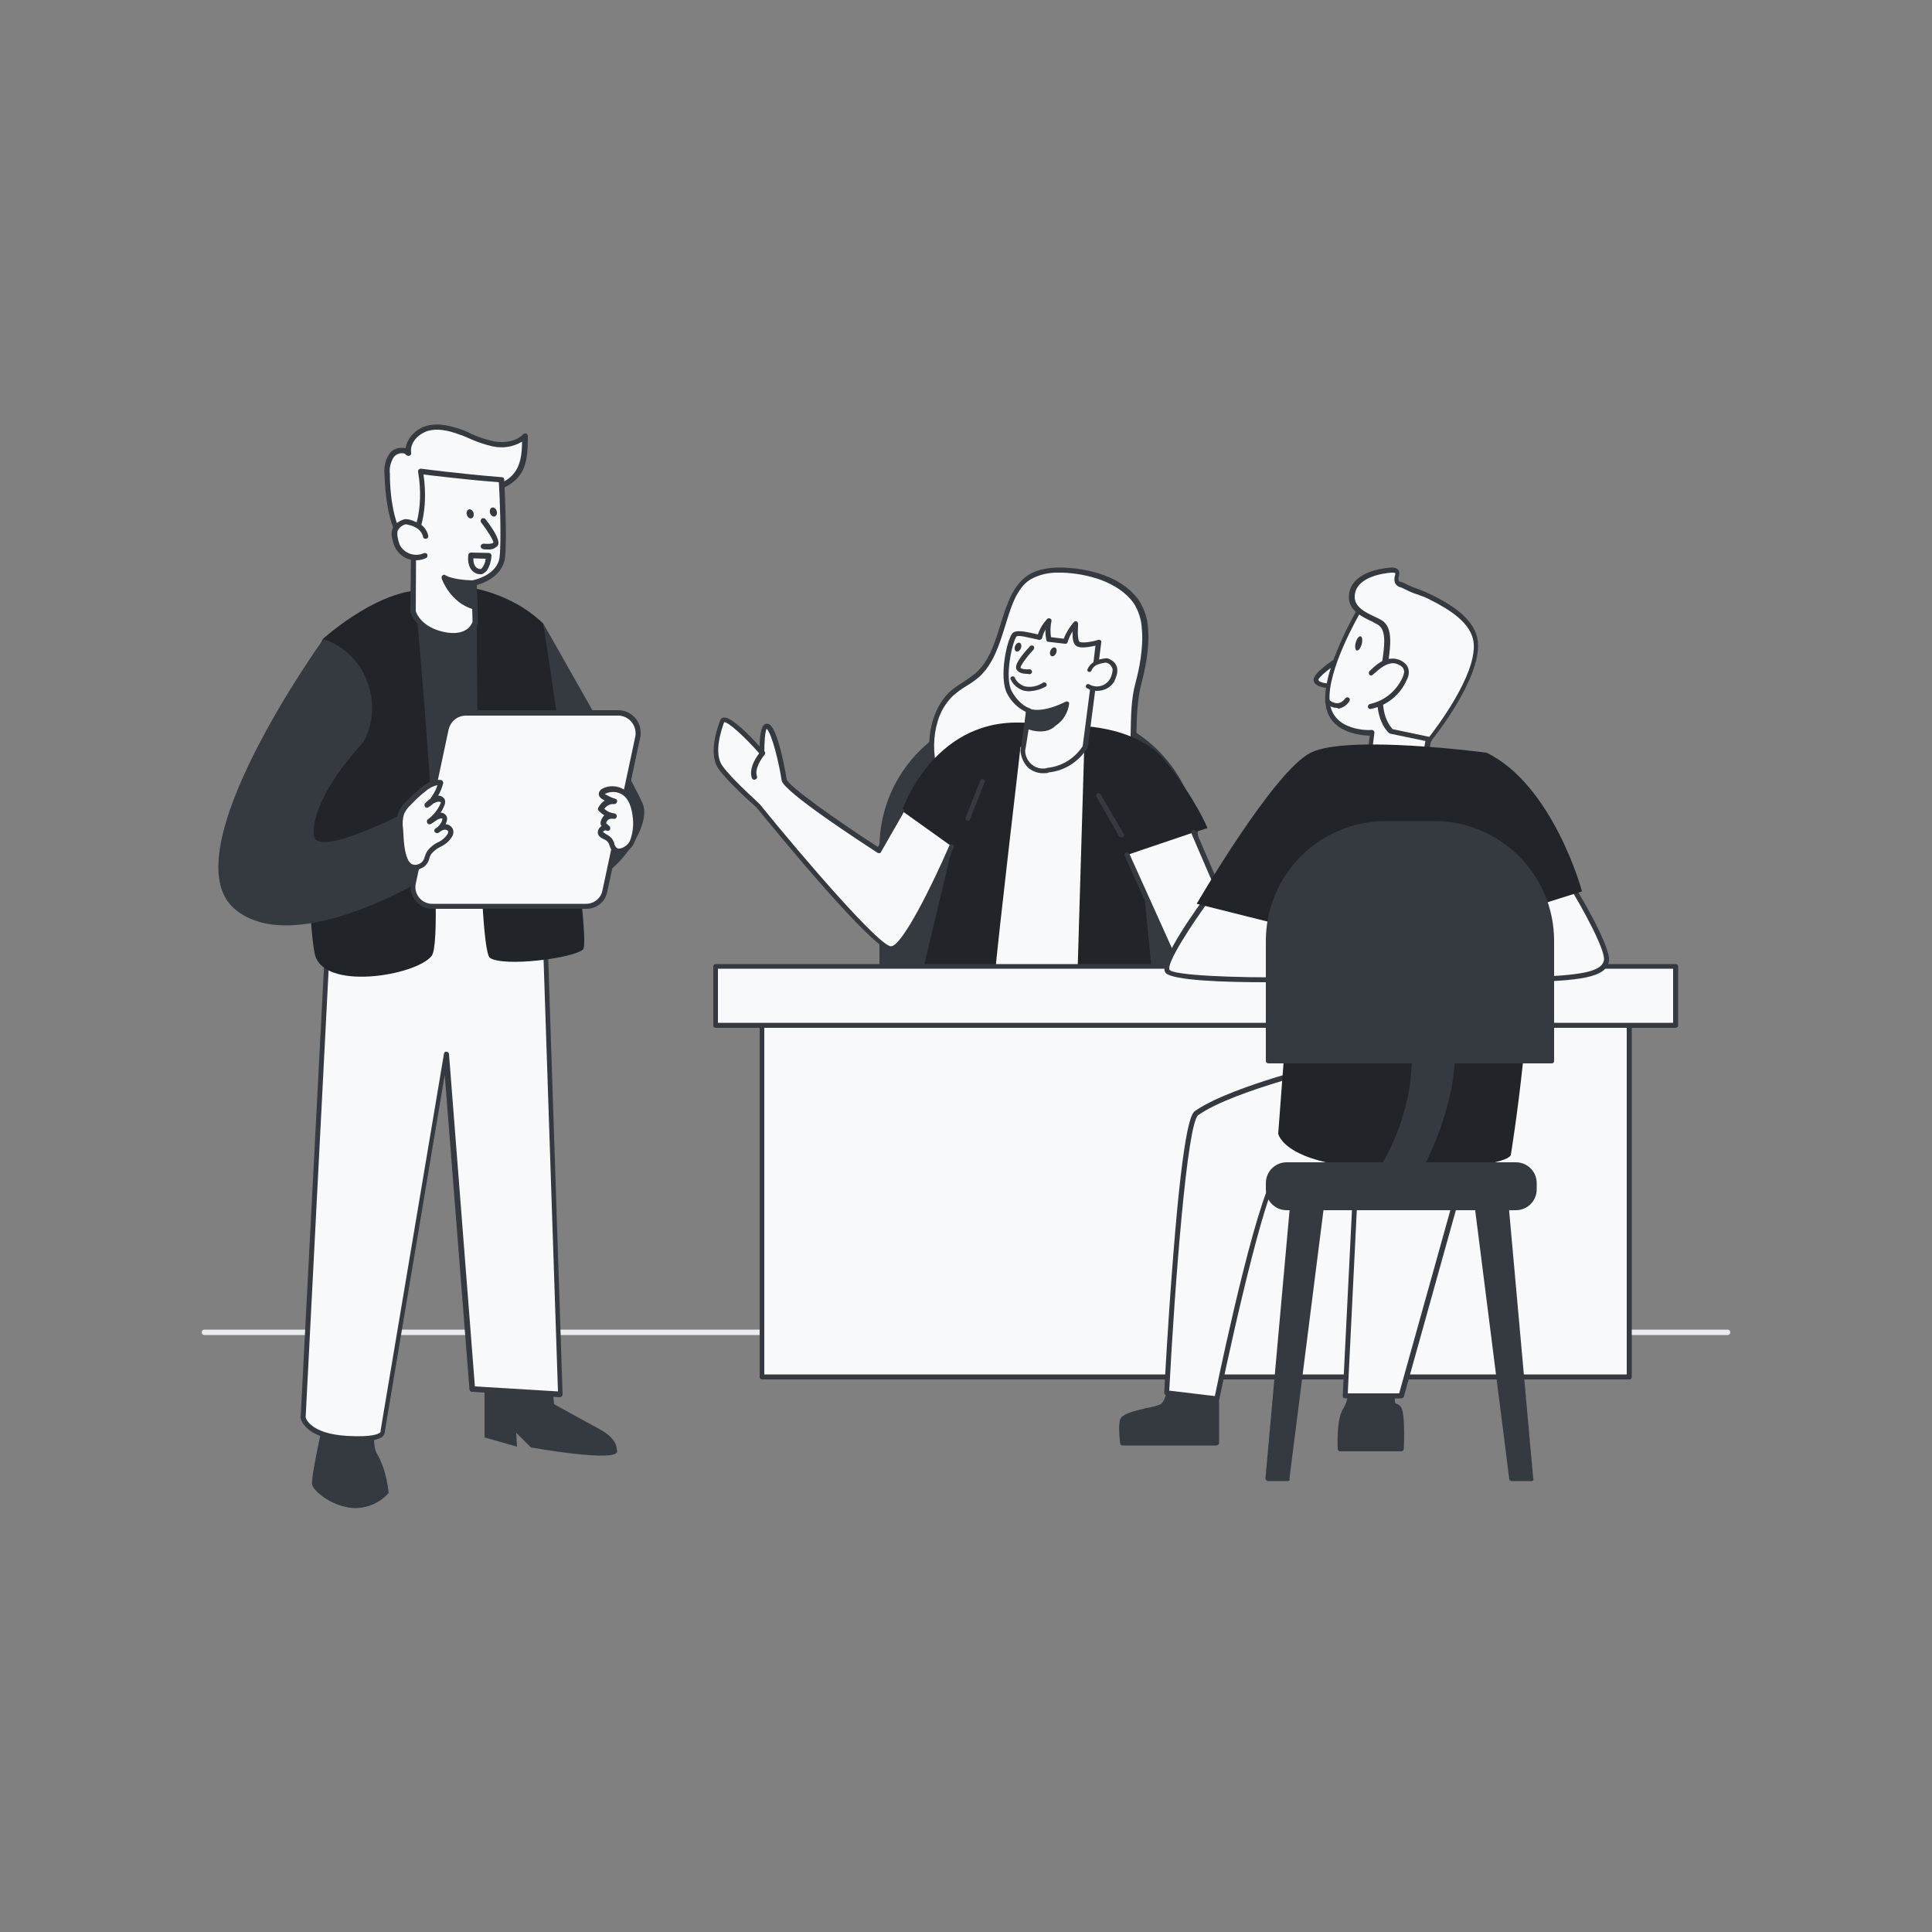 <svg transform="scale(1)" version="1.1" id="Layer_1" xmlns="http://www.w3.org/2000/svg" xmlns:xlink="http://www.w3.org/1999/xlink" x="0px" y="0px" viewBox="0 0 500 500" xml:space="preserve" class="show_show__wrapper__graphic__5Waiy "><rect x="0" y="0" width="500" height="500" fill="#808080" stroke="none"/><title>React</title><style type="text/css">
	.st0{fill:#E9ECEF;}
	.st1{fill:#343A40;}
	.st2{fill:#F8F9FA;}
	.st3{fill:#212529;}
	.st4{fill:none;}
</style><path class="st0" id="Floor" d="M447.1,345.5H52.9c-0.4,0-0.7-0.3-0.7-0.7c0-0.4,0.3-0.7,0.7-0.7c0,0,0,0,0,0h394.2
	c0.4,0,0.7,0.3,0.7,0.7C447.8,345.2,447.5,345.5,447.1,345.5z"></path><g id="Chair_2"><path class="st1" d="M263.1,184.5h11.6c19.3,0,34.9,15.6,34.9,34.9l0,0v38.3l0,0h-81.5l0,0v-38.3
		C228.2,200.1,243.9,184.5,263.1,184.5z"></path><path class="st1" d="M309.7,258.3h-81.5c-0.3,0-0.6-0.3-0.6-0.6v-38.3c0-19.6,15.9-35.5,35.5-35.5h11.6c19.6,0,35.5,15.9,35.5,35.5
		v38.3C310.3,258.1,310,258.3,309.7,258.3C309.7,258.3,309.7,258.3,309.7,258.3z M228.9,257.1h80.2v-37.7
		c0-18.9-15.4-34.3-34.3-34.3h-11.6c-18.9,0-34.3,15.4-34.3,34.3L228.9,257.1z"></path></g><g id="Character_Female"><path class="st2" d="M296.3,162.7c0.2,4.8-0.3,9.6-1.7,14.2c-1.6,5.8-1.1,12.5-1.4,18.4c0,2.6-0.4,5.1-1,7.6
		c-2.3,8.3-10.4,13.9-18.9,15.4c-8.8,1.5-18.3-1.1-24.7-7.3s-9.2-16-6.6-24.5c0.7-2.5,2.1-4.8,3.9-6.7c2.1-2,4.7-3.1,6.9-5
		c5.1-4.6,5.9-12.1,8.5-18.5c0.9-2.7,2.6-5,4.8-6.7c2.5-1.7,5.8-2,8.9-1.9c6.7,0.2,14.9,2.4,19,8.1
		C295.4,157.8,296.1,160.2,296.3,162.7z"></path><path class="st1" d="M268.4,219.3c-7.5,0.1-14.7-2.8-20.2-7.9c-6.7-6.5-9.4-16.6-6.7-25.2c0.8-2.6,2.2-5.1,4.1-7
		c1.1-1,2.4-1.9,3.7-2.7c1.1-0.7,2.2-1.5,3.2-2.3c3.5-3.1,4.9-7.7,6.4-12.5c0.6-1.9,1.2-3.9,2-5.8c1.3-3.3,3-5.6,5.1-7
		c2.9-1.9,6.7-2.1,9.2-2c3.2,0.1,14.1,0.9,19.5,8.4c1.4,2.2,2.3,4.7,2.4,7.2l0,0c0.5,5.4-0.9,11.3-1.7,14.4
		c-1.1,4.1-1.2,8.7-1.3,13.2c0,1.7,0,3.4-0.1,5.1c-0.1,2.6-0.4,5.2-1,7.8c-2.5,9.1-11.5,14.5-19.4,15.8
		C271.7,219.2,270.1,219.3,268.4,219.3z M274.2,148.2c-2.7-0.1-5.3,0.5-7.6,1.8c-1.9,1.2-3.4,3.4-4.6,6.4c-0.7,1.8-1.3,3.8-1.9,5.7
		c-1.5,4.8-3,9.7-6.7,13.1c-1.1,0.9-2.2,1.7-3.4,2.4c-1.2,0.7-2.4,1.6-3.5,2.6c-1.8,1.8-3.1,4-3.8,6.4c-2.5,8.1,0,17.7,6.4,23.9
		c6.5,6,15.4,8.7,24.1,7.1c7.5-1.3,16-6.4,18.4-14.9c0.6-2.4,0.9-5,0.9-7.5c0.1-1.6,0.1-3.3,0.1-5.1c0.1-4.6,0.1-9.2,1.3-13.5
		c0.8-3,2.1-8.8,1.6-13.9l0,0c-0.1-2.4-0.9-4.7-2.1-6.6c-4-5.6-12.2-7.7-18.5-7.9L274.2,148.2z"></path><path class="st1" d="M300,322.3c2.1-24,1.3-53.2-9.7-76.6l-46.7,5.5c0,0.4-8.6,41.2-14.9,71.1H300z"></path><polygon class="st2" points="252.9,251.3 258.4,189.2 287.4,190.5 286.2,253 	"></polygon><path class="st1" d="M286.2,253.6L286.2,253.6l-33.4-1.6c-0.2,0-0.3-0.1-0.4-0.2c-0.1-0.1-0.2-0.3-0.1-0.5l5.5-62.2
		c0-0.3,0.3-0.6,0.6-0.6c0,0,0,0,0,0l29,1.3c0.3,0,0.6,0.3,0.6,0.6l-1.1,62.5c0,0.2-0.1,0.3-0.2,0.5
		C286.6,253.6,286.4,253.6,286.2,253.6z M253.6,250.7l32,1.6l1.1-61.2l-27.7-1.2L253.6,250.7z"></path><path class="st3" d="M312.5,214.3l-17.5,5.7l3.4,34.5l-19.7,2.8l1.9-63.9l-16.5-0.1c0,0.6-5.6,47.2-6.8,60.9l-18.5-2.9l7.7-32.2
		l-13.1-9.2c0,0,7.7-23.4,30.5-22.9c21,0.4,13.7,0.7,13.3,0.8c0.4,0,16.6-0.5,24.4,9.2S312.5,214.3,312.5,214.3z"></path><path class="st2" d="M266.2,183.9l-1.5,10.3c0,0,0.1,5.9,6.6,5.2c3.9-0.5,7.4-2.7,9.5-6c0,0,3.3-25.2,3.5-27
		c-1.1,0.3-4.3,1-5.3,0.4s-0.7-4.1-0.7-5.3c-1.2,1.3-2.1,2.9-2.7,4.6l-4.3-0.5c-0.3-1.6-0.3-3.3,0-4.9c-1.1,1.2-1.9,2.7-2.4,4.2
		c-1.2-0.2-5.6-1.6-6.5-0.7c-1.3,1.3-3.6,11.1-1.3,15S266.2,183.9,266.2,183.9z"></path><path class="st1" d="M270.3,200.1c-1.5,0.1-3-0.4-4.2-1.4c-1.2-1.2-1.9-2.8-2-4.5c0-0.1,1.1-7.8,1.5-9.9c-2.1-1-3.8-2.6-4.9-4.7
		c-2.3-4.1-0.1-14.3,1.4-15.8c0.9-0.8,3-0.4,5.7,0.2l0.8,0.2c0.5-1.5,1.3-2.8,2.4-4c0.2-0.2,0.5-0.3,0.8-0.1
		c0.3,0.1,0.4,0.4,0.3,0.7c-0.3,1.4-0.3,2.8-0.1,4.1l3.3,0.4c0.6-1.6,1.5-3,2.6-4.3c0.2-0.2,0.5-0.3,0.7-0.2
		c0.2,0.1,0.4,0.3,0.4,0.6v0.5c-0.2,3.4,0.2,4.1,0.4,4.2c0.7,0.4,3.3,0,4.8-0.5c0.2-0.1,0.4,0,0.6,0.1c0.2,0.1,0.3,0.3,0.2,0.6
		c-0.2,1.8-3.3,26-3.5,27.1c0,0.1,0,0.2-0.1,0.2c-2.2,3.5-5.9,5.9-10,6.3C271.1,200.1,270.7,200.1,270.3,200.1z M265.3,194.3
		c0.1,2.6,2.2,4.7,4.8,4.6c0.4,0,0.7-0.1,1.1-0.2c3.7-0.4,7-2.5,9-5.6c0.2-1.8,2.8-21.2,3.3-26c-1.4,0.3-3.8,0.8-4.9,0.1
		c-0.9-0.5-1.1-2.1-1-3.8c-0.6,0.9-1,1.8-1.3,2.8c-0.1,0.3-0.4,0.5-0.7,0.4l-4.3-0.5c-0.3,0-0.5-0.2-0.5-0.5
		c-0.2-0.9-0.3-1.8-0.2-2.7c-0.4,0.7-0.7,1.4-0.9,2.2c-0.1,0.3-0.4,0.5-0.7,0.5c-0.3,0-0.8-0.2-1.4-0.3c-1-0.2-4-1-4.5-0.6
		c-1,1-3.3,10.6-1.2,14.3s4.6,4.3,4.6,4.3c0.3,0.1,0.5,0.4,0.5,0.7C266.9,184.1,265.4,194.1,265.3,194.3L265.3,194.3z"></path><path class="st2" d="M281.8,173.4c0.3-0.7,0.8-1.4,1.5-1.8c0.6-0.4,1.3-0.6,2.1-0.7c0.4-0.1,0.8-0.1,1.2-0.1
		c0.3,0.1,0.5,0.2,0.8,0.4c0.6,0.4,1,0.9,1.2,1.6c0.1,0.5,0,1.1-0.1,1.6c-0.1,0.6-0.4,1.1-0.6,1.6c-0.6,1-1.6,1.8-2.7,2.1
		c-1.1,0.3-2.4,0.1-3.4-0.5"></path><path class="st1" d="M283.9,178.8c-0.9,0-1.8-0.2-2.6-0.7c-0.3-0.2-0.4-0.5-0.2-0.8c0,0,0,0,0,0c0.2-0.3,0.5-0.3,0.8-0.2
		c1.8,1.1,4.2,0.5,5.3-1.3c0,0,0,0,0,0c0.3-0.5,0.5-1,0.6-1.5c0.1-0.4,0.2-0.9,0.1-1.3c-0.2-0.5-0.5-0.9-0.9-1.2
		c-0.2-0.1-0.4-0.2-0.6-0.3c-0.3,0-0.6,0-0.9,0.1c-0.7,0.1-1.3,0.3-1.9,0.6c-0.6,0.4-1,0.9-1.2,1.5c-0.2,0.2-0.5,0.3-0.8,0.1
		c-0.2-0.1-0.2-0.3-0.2-0.5c0.3-0.8,0.9-1.5,1.7-2c0.7-0.4,1.5-0.7,2.2-0.8c0.5-0.1,1-0.2,1.4-0.1c0.4,0.1,0.7,0.3,1,0.5
		c0.7,0.4,1.2,1.1,1.4,1.9c0.1,0.6,0.1,1.3-0.1,1.9c-0.2,0.6-0.4,1.2-0.7,1.8C287.4,177.9,285.8,178.8,283.9,178.8L283.9,178.8z"></path><path class="st1" d="M265.8,188c0,0,4,1.9,7.2-0.5c1.8-1.2,3-3.1,3.2-5.2c0,0-5.9,3.2-10,1.9L265.8,188z"></path><path class="st1" d="M269.2,189.3c-1.3,0-2.5-0.3-3.7-0.8c-0.2-0.1-0.4-0.4-0.4-0.6l0.4-3.9c0-0.2,0.1-0.4,0.3-0.5
		c0.2-0.1,0.4-0.1,0.5-0.1c3.8,1.3,9.4-1.8,9.5-1.8c0.2-0.1,0.4-0.1,0.6,0c0.2,0.1,0.3,0.3,0.3,0.5c-0.3,2.3-1.5,4.4-3.5,5.7
		C272.1,188.9,270.7,189.3,269.2,189.3z M266.4,187.6c1,0.4,3.9,1.1,6.1-0.6c1.3-0.9,2.2-2.2,2.7-3.6c-1.8,0.8-5.5,2.2-8.6,1.5
		L266.4,187.6z"></path><path class="st2" d="M267.1,167.6c0,0-4.1,4.4-3.5,5.4s2.9,0.8,2.9,0.8"></path><path class="st1" d="M266,174.4c-0.9,0-2.3-0.1-2.9-1.1s0.6-3,3.5-6.1c0.2-0.2,0.6-0.2,0.9,0c0,0,0,0,0,0c0.2,0.2,0.2,0.6,0,0.9
		c-1.9,2-3.4,4.2-3.4,4.7c0.3,0.4,1.6,0.5,2.3,0.4c0.3,0,0.6,0.2,0.7,0.6c0,0.3-0.2,0.6-0.6,0.7L266,174.4z"></path><ellipse class="st1" transform="matrix(0.368 -0.93 0.93 0.368 15.388 360.132)" cx="272.6" cy="168.7" rx="1.2" ry="0.8"></ellipse><ellipse class="st1" transform="matrix(0.368 -0.93 0.93 0.368 10.844 350.835)" cx="263.4" cy="167.4" rx="1.2" ry="0.8"></ellipse><path class="st2" d="M262.1,175.6c0,0,2.3,4.9,8.2,1.5"></path><path class="st1" d="M266.4,178.9c-0.6,0-1.1-0.1-1.6-0.2c-1.4-0.5-2.6-1.5-3.2-2.8c-0.2-0.3-0.1-0.7,0.2-0.8s0.7-0.1,0.8,0.2
		c0,0,0,0.1,0,0.1c0.5,1,1.4,1.8,2.5,2.2c1.7,0.4,3.4,0,4.8-0.9c0.3-0.2,0.7-0.1,0.9,0.2c0.2,0.3,0.1,0.7-0.2,0.8
		C269.4,178.4,267.9,178.8,266.4,178.9z"></path><line class="st4" x1="250.5" y1="211.7" x2="254.2" y2="202.1"></line><path class="st1" d="M250.5,212.4c-0.1,0-0.2,0-0.2,0c-0.3-0.1-0.5-0.5-0.4-0.8l3.8-9.6c0.1-0.3,0.5-0.5,0.8-0.3
		c0.3,0.1,0.5,0.5,0.3,0.8l-3.8,9.6C251,212.2,250.7,212.4,250.5,212.4z"></path><path class="st2" d="M309,215.4c0,0,13.4,30.7,14.2,33.9s-38.7,32.9-43.5,35.2s-12.1,5.3-15.6,0.3c-2.5-3.5,8-8.1,8-8.1
		s-5.4-3.8-3.4-5s10.6,0.7,10.6,0.7l24.2-24.8l-11.9-26.3"></path><path class="st1" d="M269.8,288.2c-2.4,0.1-4.7-1-6.1-3c-0.5-0.7-0.6-1.5-0.4-2.3c0.8-2.7,5.5-5.3,7.7-6.3c-1.3-1-3.3-2.8-3.3-4.2
		c0-0.5,0.3-1,0.8-1.2c2-1.1,8.7,0.1,10.7,0.6l23.7-24.2l-11.8-26c-0.2-0.3-0.1-0.7,0.2-0.9c0.3-0.2,0.7-0.1,0.9,0.2
		c0,0,0,0.1,0.1,0.1l11.9,26.4c0.1,0.2,0.1,0.5-0.1,0.7L279.8,273c-0.2,0.2-0.4,0.2-0.6,0.2c-3.2-0.7-8.9-1.5-10.2-0.8
		c-0.1,0.1-0.1,0.1-0.1,0.1c0,0.7,1.8,2.5,3.6,3.8c0.3,0.2,0.4,0.6,0.2,0.9c-0.1,0.1-0.2,0.2-0.3,0.2c-2,0.9-7.3,3.6-8,5.9
		c-0.1,0.4,0,0.8,0.2,1.2c3.2,4.5,10,1.9,14.8-0.5c5.6-2.7,42.9-31.3,43.1-34.6c-0.8-3.1-14.1-33.4-14.2-33.8
		c-0.1-0.3,0.1-0.7,0.4-0.8c0.3-0.1,0.6,0,0.8,0.3c0.5,1.2,13.4,30.7,14.3,34c1.1,4.2-40.9,34.5-43.8,36S273.1,288.2,269.8,288.2z"></path><path class="st2" d="M233.5,209.9l-6,10.3c0,0-24-15.5-24.5-18.3s-2.2-12.1-4.1-13.8s-1.6,6.8-1.6,6.8s-9.3-10.6-10.2-8.2
		c-1.1,2.7-2.9,8.5-0.6,11.9c2.5,3.6,9.8,10.1,9.8,10.1s30.1,37.1,34.5,37s15.7-26.5,15.7-26.5"></path><path class="st1" d="M230.8,246.2c-4.6,0-29.9-31-35-37.2c-0.2-0.2-7.4-6.5-9.9-10.1s-0.5-10,0.5-12.5c0.1-0.4,0.5-0.7,0.9-0.7
		c1.9-0.3,6.7,4.6,9.3,7.5c0-2.4,0.3-5.3,1.4-5.8c0.4-0.2,1-0.1,1.3,0.2c2.3,2,4.1,12.9,4.3,14.1c0.3,1.6,12.2,10.1,23.6,17.5
		l5.6-9.7c0.2-0.3,0.6-0.4,0.9-0.2c0,0,0,0,0,0c0.3,0.2,0.4,0.6,0.2,0.9c0,0,0,0,0,0l-5.9,10.3c-0.1,0.2-0.2,0.3-0.4,0.3
		c-0.2,0-0.3,0-0.5-0.1c-4-2.6-24.3-15.8-24.8-18.7c-0.7-4.5-2.5-12.1-3.9-13.4c-0.4,0.7-0.6,3.4-0.6,6.2c0,0.3-0.1,0.5-0.4,0.6
		c-0.3,0.1-0.5,0-0.7-0.2c-4.1-4.7-8.4-8.5-9.3-8.3c-0.6,1.7-2.8,7.9-0.5,11.2c2.4,3.5,9.7,9.9,9.7,10c11.6,14.3,31,36.8,34,36.8
		l0,0c2.9-0.1,10.8-16.1,15.1-26.1c0.1-0.3,0.5-0.5,0.8-0.3c0.3,0.1,0.5,0.5,0.3,0.8C245.1,223.8,235.3,246.1,230.8,246.2
		L230.8,246.2z"></path><path class="st2" d="M197.3,194.9c0,0-3.1,3.6-2.1,6.3"></path><path class="st1" d="M195.2,201.8c-0.3,0-0.5-0.2-0.6-0.4c-1.1-3,2.1-6.8,2.3-6.9c0.2-0.3,0.6-0.3,0.9-0.1c0.3,0.2,0.3,0.6,0.1,0.9
		c-0.8,0.9-2.7,3.7-2,5.6c0.1,0.3,0,0.7-0.4,0.8C195.3,201.8,195.3,201.8,195.2,201.8z"></path><line class="st4" x1="290.1" y1="216.1" x2="284.1" y2="205.8"></line><path class="st1" d="M290.1,216.7c-0.2,0-0.4-0.1-0.5-0.3l-5.9-10.3c-0.1-0.3,0-0.7,0.3-0.8c0.3-0.1,0.6,0,0.8,0.2l6,10.3
		c0.2,0.3,0.1,0.7-0.2,0.9c0,0,0,0,0,0C290.3,216.7,290.2,216.7,290.1,216.7z"></path></g><g id="Desk"><rect class="st2" x="197.2" y="265.4" width="224.5" height="91"></rect><path class="st1" d="M421.7,357H197.2c-0.4,0-0.6-0.3-0.6-0.6l0,0v-91c0-0.4,0.3-0.6,0.6-0.6h0h224.5c0.4,0,0.6,0.3,0.6,0.6v0v91
		C422.3,356.7,422,357,421.7,357L421.7,357z M197.8,355.7H421V266H197.8V355.7z"></path><rect class="st2" x="185.2" y="250.1" width="248.5" height="15.3"></rect><path class="st1" d="M433.7,266H185.2c-0.4,0-0.6-0.3-0.6-0.6l0,0v-15.3c0-0.4,0.3-0.6,0.6-0.6h248.5c0.4,0,0.6,0.3,0.6,0.6v0v15.3
		C434.3,265.7,434,266,433.7,266L433.7,266z M185.8,264.7H433v-14H185.8V264.7z"></path></g><g id="Character_Male_2"><path class="st2" d="M348,169.7c0,0-8,5-7.4,6.5s4.4,1.4,4.4,1.4"></path><path class="st1" d="M344.7,178.1c-1.1,0-4.1-0.1-4.7-1.8s3.8-4.8,7.7-7.2c0.3-0.2,0.7,0,0.8,0.3c0.1,0.3,0.1,0.6-0.2,0.8
		c-3.8,2.4-7.1,5-7.1,5.8c0.3,0.7,2.4,1,3.8,0.9c0.3,0,0.6,0.3,0.6,0.6c0,0.3-0.3,0.6-0.6,0.6H344.7z"></path><path class="st2" d="M352,157.5c0,0-9.1,15.3-8.5,24.1s11.6,8.1,11.6,8.1l-1.5,10.9c0,0,14.4,0.6,14.4,0s5.3-27.6,5-35
		S356.2,155.4,352,157.5z"></path><path class="st1" d="M363.8,201.5c-2.2,0-5.4-0.1-10.1-0.3c-0.2,0-0.3-0.1-0.5-0.2c-0.1-0.1-0.2-0.3-0.1-0.5l1.4-10.1
		c-2.6-0.1-10.9-0.8-11.5-8.7c-0.7-8.9,8.2-23.8,8.5-24.5c0.1-0.1,0.2-0.2,0.3-0.2c3.1-1.6,11.9-0.7,17.4,2.5
		c2.8,1.7,4.4,3.8,4.5,6.1c0.3,6-3,24.2-4.4,32c-0.3,1.6-0.5,2.9-0.5,3.1c0,0.2-0.1,0.3-0.2,0.5C368.3,201.2,368,201.5,363.8,201.5z
		 M354.4,200c5.6,0.2,11.6,0.3,13,0.1c0.1-0.4,0.2-1.2,0.5-2.8c1.3-7.1,4.7-25.8,4.4-31.7c-0.1-2.4-2.2-4.1-3.9-5.1
		c-5.2-3-13.3-3.7-16-2.6c-1,1.7-8.9,15.5-8.3,23.5s10.5,7.6,10.9,7.5c0.2,0,0.4,0.1,0.5,0.2c0.1,0.1,0.2,0.3,0.2,0.5L354.4,200z"></path><path class="st2" d="M382,166.4c-0.5-6-7.4-9.8-12.1-12.1c-2.1-1-4.6-1.6-6.7-2.8c-0.6-0.3-1.3-0.2-1.7-0.9
		c-0.7-1.3,1.3-3.3-1.7-3.1c-3.8,0.3-9.8,1.8-10.1,6.6c-0.2,3.9,4,5.3,6.9,6.7c3.2,1.6,2.4,6.5,0.8,15.8s2.6,12.6,2.6,12.6l10.1,2.1
		C370.1,191.3,382.7,175.8,382,166.4z"></path><path class="st1" d="M370.1,192H370l-10.1-2.1c-0.1,0-0.2-0.1-0.3-0.1c-0.2-0.1-4.5-3.7-2.8-13.2s2.3-13.7-0.5-15.1
		c-0.4-0.2-0.8-0.4-1.1-0.6c-2.8-1.3-6.4-3-6.1-6.8c0.3-4.8,5.7-6.8,10.7-7.2c0.7-0.1,1.4,0,2,0.5c0.4,0.5,0.4,1.2,0.2,1.8
		c-0.1,0.4-0.1,0.7,0,1.1c0.1,0.2,0.2,0.2,0.6,0.3c0.3,0.1,0.5,0.2,0.8,0.3c1.1,0.6,2.3,1.1,3.5,1.5c1,0.4,2.1,0.8,3.1,1.3
		c5.6,2.7,12,6.6,12.5,12.6l0,0c0.7,9.5-11.5,24.7-12,25.3C370.5,191.9,370.3,192,370.1,192z M360.4,188.7l9.5,2
		c1.7-2.2,12.1-15.8,11.5-24.1l0,0c-0.4-5.4-6.5-9-11.7-11.6c-0.9-0.5-2-0.8-3-1.2c-1.3-0.4-2.5-1-3.7-1.6c-0.2-0.1-0.3-0.1-0.5-0.2
		c-0.6-0.1-1.1-0.5-1.4-1c-0.3-0.6-0.3-1.3-0.1-2c0.1-0.2,0.1-0.5,0.1-0.7l0,0c0,0-0.2-0.1-1-0.1c-1.5,0.1-9.2,0.9-9.5,6
		c-0.2,2.9,2.8,4.3,5.4,5.5c0.4,0.2,0.8,0.4,1.2,0.6c3.7,1.9,2.8,7,1.2,16.4C356.7,184.6,359.8,188,360.4,188.7L360.4,188.7z"></path><path class="st2" d="M354.9,174.2c1.4-1.3,3-2.8,4.9-3.1s4.2,0.9,4.2,2.9c0,0.6-0.2,1.1-0.4,1.7c-1.6,3.7-5,6.4-8.9,7.3"></path><path class="st1" d="M354.7,183.5c-0.4,0-0.7-0.3-0.7-0.6c0-0.3,0.2-0.6,0.5-0.7c3.8-0.8,6.9-3.4,8.5-6.9c0.2-0.4,0.3-0.9,0.4-1.4
		c0-0.6-0.3-1.2-0.8-1.5c-0.8-0.6-1.8-0.9-2.7-0.7c-1.8,0.3-3.3,1.8-4.6,2.9c-0.2,0.3-0.7,0.3-0.9,0c0,0,0,0,0,0
		c-0.2-0.3-0.2-0.7,0-0.9c1.4-1.3,3-2.9,5.2-3.2c1.3-0.2,2.7,0.1,3.8,1c0.8,0.6,1.2,1.5,1.2,2.5c0,0.7-0.2,1.3-0.5,1.9
		C362.4,179.8,359,182.6,354.7,183.5L354.7,183.5z"></path><path class="st1" d="M349.4,359.1c0.2,2-0.2,4.1-1.3,5.8c-1.7,2.6-1.3,10.1-1.3,10.1h15.8c0,0,0.4-9.1-0.6-10.4s-1.4-0.2-1.7-1.8
		s0.8-5.5,0.8-5.5L349.4,359.1z"></path><path class="st1" d="M362.6,375.6h-15.8c-0.3,0-0.6-0.3-0.6-0.6c0-0.3-0.4-7.7,1.4-10.4c1-1.6,1.4-3.5,1.2-5.4
		c0-0.3,0.2-0.6,0.5-0.7l11.8-1.8c0.2,0,0.4,0,0.6,0.2c0.1,0.2,0.2,0.4,0.1,0.6c-0.3,1-1,4-0.8,5.2c0,0.2,0.1,0.4,0.2,0.5
		c0.6,0.2,1.1,0.5,1.4,1c1,1.4,0.8,8.6,0.7,10.8C363.2,375.4,363,375.6,362.6,375.6z M347.4,374.4h14.6c0.2-4.1,0-8.7-0.5-9.4
		c-0.2-0.3-0.4-0.5-0.7-0.5c-0.6-0.2-0.9-0.5-1.1-1.5c-0.1-1.6,0.1-3.3,0.6-4.9l-10.3,1.6c0.1,2-0.4,3.9-1.4,5.6
		C347.5,367.1,347.4,372,347.4,374.4L347.4,374.4z"></path><path class="st1" d="M303,357.9c0,0-0.8,5-2.4,6s-9.6,1.8-10.2,3.6s0,6,0,6h24.3v-17.1L303,357.9z"></path><path class="st1" d="M314.8,374.1h-24.3c-0.3,0-0.6-0.2-0.6-0.5c0-0.2-0.6-4.4,0-6.3c0.5-1.3,3-2,6.8-2.9c1.3-0.2,2.5-0.5,3.7-1
		c1-0.6,1.8-3.7,2.1-5.5c0-0.3,0.3-0.5,0.5-0.5l11.8-1.5c0.3,0,0.6,0.2,0.7,0.5c0,0,0,0.1,0,0.1v17.1
		C315.4,373.8,315.1,374.1,314.8,374.1z M291,372.9h23.2v-15.8l-10.6,1.4c-0.2,1.4-1,5-2.6,6c-1.3,0.6-2.7,1-4,1.2
		c-2,0.5-5.6,1.3-5.9,2.1C290.8,369.4,290.7,371.2,291,372.9z"></path><polygon class="st2" points="348.2,361.2 362.6,361.2 381.7,293.2 351.9,286.8 	"></polygon><path class="st1" d="M362.6,361.9h-14.5c-0.4,0-0.6-0.3-0.6-0.7c0,0,0,0,0,0l3.7-74.4c0-0.4,0.3-0.6,0.7-0.6c0,0,0.1,0,0.1,0
		l29.8,6.4c0.2,0,0.3,0.1,0.4,0.3c0.1,0.2,0.1,0.3,0.1,0.5l-19,68.1C363.2,361.7,362.9,361.9,362.6,361.9z M348.8,360.6h13.3
		l18.7-66.9l-28.4-6.1L348.8,360.6z"></path><path class="st2" d="M349,274.6c0,0-29.4,6.6-39.2,13.6c-4.2,3-7.8,72.3-7.8,72.3l12.9,1.5c0,0,11.7-56.6,16.2-58.5
		s28.5-1.1,28.5-1.1S367.3,281.8,349,274.6z"></path><path class="st1" d="M314.9,362.7L314.9,362.7l-13-1.6c-0.3,0-0.6-0.3-0.6-0.7c0-0.2,0.9-17.5,2.3-35.1c2.8-35.7,4.9-37.2,5.7-37.8
		c9.9-6.9,38.2-13.4,39.5-13.7c0.1,0,0.3,0,0.4,0c18.7,7.4,11.1,28.5,11,28.7c-0.1,0.3-0.3,0.4-0.6,0.4c-0.2,0-23.9-0.8-28.2,1
		c-3.1,1.3-11.3,36.3-15.8,58C315.5,362.4,315.2,362.7,314.9,362.7z M302.6,359.9l11.8,1.4c2.2-10.7,12-56.5,16.5-58.4
		c4.3-1.8,24.8-1.2,28.2-1.1c1.1-3.4,1.5-7,1.4-10.6c-0.5-7.7-4.4-13.1-11.6-16c-2.6,0.6-29.6,6.9-38.8,13.4
		C307.2,290.7,304,333.1,302.6,359.9z"></path><path class="st2" d="M406.1,228.3c0,0,10.2,16.6,9.6,20.4s-6.8,4.5-21.5,5l-9.4-27.5L406.1,228.3z"></path><path class="st1" d="M394.1,254.2c-0.3,0-0.5-0.2-0.6-0.4l-9.4-27.5c-0.1-0.2,0-0.4,0.1-0.6c0.1-0.2,0.3-0.3,0.6-0.2l21.4,2.2
		c0.2,0,0.4,0.1,0.5,0.3c1.1,1.7,10.3,16.9,9.7,20.8C415.6,253.1,408.7,253.8,394.1,254.2L394.1,254.2z M385.7,226.8l8.9,26.1
		c13.7-0.4,19.9-1.2,20.5-4.4c0.4-2.6-5.3-13.1-9.3-19.6L385.7,226.8z"></path><path class="st2" d="M313.9,230.7c0,0-13.6,18.1-11.7,20.7s32.5,2.1,32.5,2.1l2.6-22.9H313.9z"></path><path class="st1" d="M327.4,254.2c-9.9,0-24.3-0.4-25.8-2.5c-2-2.8,8.5-17.2,11.7-21.5c0.1-0.2,0.3-0.3,0.5-0.2h23.4
		c0.2,0,0.4,0.1,0.5,0.2c0.1,0.1,0.2,0.3,0.2,0.5l-2.7,22.9c0,0.3-0.3,0.6-0.6,0.6C332.9,254.2,330.4,254.2,327.4,254.2z
		 M314.2,231.3c-6.3,8.5-12.5,18.3-11.5,19.7s16.7,2.1,31.4,1.9l2.5-21.6H314.2z"></path><path class="st3" d="M384.7,194.8c0,0-35.9-4.8-45.5,0s-29.5,39.1-29.5,39.1l25.1,6.3l-4,53.2c0,0,1.6,9.1,30.8,9.1
		s29.4-3.6,29.4-3.6s6.8-41.5,4.4-63.8l14-4.4C409.5,230.7,401.9,203.1,384.7,194.8z"></path><path class="st2" d="M343.6,181.6c0,0,2.8,2.7,5.1-0.6"></path><path class="st1" d="M346,183.2c-1.1,0-2.1-0.5-2.9-1.2c-0.2-0.2-0.2-0.6,0-0.9c0.2-0.2,0.6-0.2,0.9,0c0.6,0.6,1.4,0.9,2.2,0.9
		c0.8-0.1,1.5-0.6,2-1.3c0.2-0.3,0.6-0.3,0.9-0.1c0.3,0.2,0.3,0.6,0.1,0.9c-0.6,1-1.7,1.7-2.8,1.9L346,183.2z"></path><ellipse class="st1" transform="matrix(0.259 -0.966 0.966 0.259 99.73 463.034)" cx="351.6" cy="166.5" rx="1.9" ry="0.8"></ellipse></g><g id="Character_Male_1"><path class="st2" d="M100.2,122.6c-0.2-1.7,0.2-3.3,1.1-4.8c1-1.3,3.2-1.8,4.3-0.5c-0.4-2.9,2.1-5.7,4.9-6.5s5.9,0,8.7,1
		s5.4,2.4,8.3,3c2.9,0.6,6.2,0.2,8.3-2c0,3.5-0.1,7.3-2.2,10.1c-1.7,2.1-4.4,3.2-7,3.8s-5.4,0.7-8,1.4c-1,0.3-2.2,0.8-2.4,1.8
		c-0.1,0.8,0,1.6,0.3,2.3c0.8,3.3-0.6,6.7-3.5,8.5C101.8,147.2,100.3,128.9,100.2,122.6z"></path><path class="st1" d="M108.7,142.9c-1,0-2-0.3-2.9-0.8c-5.8-3.3-6.2-16.8-6.3-19.5l0,0c-0.2-1.8,0.3-3.7,1.3-5.2
		c0.7-1,1.9-1.5,3.1-1.5c0.4,0,0.8,0,1.1,0.1c0.3-2.8,2.9-5.1,5.4-5.8c3.3-0.9,6.8,0.2,9.1,1c0.8,0.3,1.6,0.6,2.3,1
		c1.9,0.9,3.8,1.5,5.9,2c3.1,0.6,6-0.1,7.7-1.8c0.2-0.2,0.5-0.3,0.8-0.2c0.3,0.1,0.4,0.4,0.4,0.7c0,3.9-0.1,7.7-2.4,10.5
		c-1.6,1.9-4.1,3.3-7.4,4c-1.1,0.2-2.3,0.4-3.4,0.6c-1.5,0.2-3,0.5-4.5,0.9c-1.1,0.3-1.8,0.8-2,1.3c-0.1,0.5,0,1,0.2,1.5l0.1,0.4
		c0.9,3.6-0.7,7.4-3.8,9.3C111.9,142.3,110.3,142.8,108.7,142.9z M103.9,117.3L103.9,117.3c-0.8,0-1.5,0.4-2,1
		c-0.8,1.3-1.2,2.8-1,4.3l0,0c0,7,1.5,16,5.6,18.3c1.6,0.9,3.7,0.7,6.1-0.7c2.6-1.6,3.9-4.7,3.2-7.7l-0.1-0.4
		c-0.3-0.7-0.4-1.5-0.2-2.3c0.3-1.1,1.3-1.8,2.9-2.3c1.5-0.4,3.1-0.7,4.7-0.9c1.1-0.2,2.2-0.3,3.3-0.6c3.1-0.7,5.3-1.8,6.6-3.5
		c1.7-2.1,2.1-5,2.1-8.2c-2.3,1.4-5.1,1.8-7.7,1.2c-2.1-0.5-4.2-1.2-6.1-2.1c-0.8-0.3-1.5-0.7-2.3-0.9c-3.4-1.3-6-1.6-8.2-1
		c-2.4,0.7-4.8,3-4.4,5.7c0.1,0.4-0.2,0.7-0.6,0.8c-0.2,0-0.5-0.1-0.6-0.2C104.8,117.4,104.4,117.2,103.9,117.3z"></path><path class="st1" d="M140.6,161.4c0,0,22.7,39.6,25.7,46.5s-10.4,23-15.6,19.1S140.6,161.4,140.6,161.4z"></path><path class="st1" d="M97.1,368c0,0-0.9,5.8,0.4,8.1s2.5,5.1,3.1,10.3c-2.2,2.4-5.2,3.8-8.5,3.9c-5.4,0-10.7-4-11.3-6
		s4.3-22.5,4.3-22.5L97.1,368z"></path><path class="st1" d="M134.1,226.8l-25.9,7.2l-6-74.8c0,0,21.4-5.1,26.6-2.7S134.1,226.8,134.1,226.8z"></path><path class="st1" d="M108.2,234.7c-0.4,0-0.7-0.3-0.7-0.6l-6-74.8c0-0.3,0.2-0.7,0.5-0.7c0.9-0.2,21.7-5.1,27-2.6
		c5.3,2.5,5.6,59.5,5.7,70.9c0,0.3-0.2,0.6-0.5,0.7l-25.9,7.2L108.2,234.7z M103,159.8l5.9,73.3l24.5-6.8
		c-0.1-32.6-1.8-67.7-4.9-69.1C124.6,155.3,109.3,158.3,103,159.8z"></path><path class="st1" d="M125.4,354.5V372l8.4,2.4l-0.2-3.6l3.8,3.8c0,0,22.4,4,22.3,1s-2.4-4.6-5.2-6.1c-3-1.6-11.1-6.1-11.1-6.1
		l-1.2-12.8"></path><path class="st2" d="M85.3,233.9l-6.9,132.9c0,0,0.7,4.9,11.2,5.5s9.5-1.9,9.5-1.9l16.4-97.5l6.8,86.6l22.8,1.4l-4.5-136.5
		L85.3,233.9z"></path><path class="st1" d="M92.7,373c-0.9,0-2,0-3.1-0.1c-10.9-0.6-11.8-5.8-11.8-6l6.9-133c0-0.3,0.2-0.5,0.5-0.6l55.2-9.5
		c0.2,0,0.4,0,0.5,0.1c0.1,0.1,0.2,0.3,0.2,0.5l4.5,136.5c0,0.3-0.3,0.6-0.6,0.7c0,0,0,0-0.1,0l-22.8-1.4c-0.3,0-0.6-0.3-0.6-0.6
		l-6.4-81.4l-15.5,92.2c0,0.4-0.1,0.7-0.3,1C98.8,372.4,96.5,373,92.7,373z M79.1,366.8c0,0,0.9,4.2,10.6,4.8
		c6.6,0.4,8.3-0.5,8.7-0.9c0.1-0.1,0.1-0.2,0.1-0.2c0-0.1,0-0.2,0-0.3l16.4-97.5c0-0.3,0.3-0.6,0.7-0.5c0.3,0,0.6,0.3,0.6,0.6
		l6.7,86l21.5,1.3l-4.5-135l-54,9.3L79.1,366.8L79.1,366.8z"></path><path class="st3" d="M107.3,152.9c0,0,8.4,89.4,4.4,94.5s-28.5,9.3-30.3-0.8c-3-16.5-1.4-75.7,2.2-81.3
		C97.9,153.1,107.3,152.9,107.3,152.9z"></path><path class="st3" d="M140.6,161.4c0,0,12.7,82,10.3,84.3s-20.5,4.6-24.1,2.2s-3.4-95.5-3.4-95.5S133.3,154.2,140.6,161.4z"></path><path class="st2" d="M122.7,150.9L123,161c0,0-1.2,4.7-8,3.3s-8-6-8-6l0.2-19c0,0,3.6-6.4,1.7-17.3c0,0,9.5,1.3,21,2.2
		c0,0,0.8,14.7,0.2,20S122.7,150.9,122.7,150.9z"></path><path class="st1" d="M117.3,165.3c-0.8,0-1.7-0.1-2.5-0.3c-7.2-1.5-8.5-6.4-8.6-6.6c0-0.1,0-0.1,0-0.2l0.2-19c0-0.1,0-0.2,0.1-0.3
		c0-0.1,3.5-6.3,1.7-16.8c0-0.2,0-0.5,0.2-0.6c0.2-0.2,0.4-0.2,0.6-0.2c0.1,0,9.6,1.3,20.9,2.2c0.4,0,0.6,0.3,0.6,0.7
		c0,0.6,0.8,14.8,0.2,20.1c-0.6,4.8-5.5,6.6-7.3,7.1l0.3,9.6c0,0.1,0,0.1,0,0.2C123.7,161.3,122.6,165.3,117.3,165.3z M107.6,158.2
		c0.2,0.6,1.6,4.2,7.5,5.4c5.7,1.1,7-2.1,7.2-2.7l-0.3-10.1c0-0.3,0.2-0.6,0.6-0.7c0.1,0,6.2-1.3,6.7-6c0.5-4.6,0-16.5-0.2-19.3
		c-9-0.7-16.9-1.7-19.5-2c1.4,9.6-1.3,15.6-1.9,16.6L107.6,158.2z"></path><path class="st2" d="M110.3,138.6c-0.3-0.9-0.8-1.7-1.6-2.3c-0.7-0.5-1.6-0.9-2.4-1.1c-0.5-0.2-1-0.3-1.4-0.2
		c-0.4,0.1-0.7,0.2-1,0.4c-0.7,0.4-1.3,1-1.6,1.8c-0.2,0.6-0.2,1.3,0,1.9c0.1,0.7,0.3,1.4,0.6,2c1.3,2.7,4.5,3.8,7.2,2.6
		c0,0,0,0,0.1,0"></path><path class="st1" d="M107.7,145c-0.7,0-1.4-0.1-2-0.3c-1.5-0.5-2.8-1.7-3.5-3.1c-0.3-0.7-0.5-1.5-0.7-2.2c-0.2-0.7-0.2-1.5,0-2.3
		c0.3-0.9,1-1.7,1.9-2.2c0.4-0.2,0.8-0.4,1.2-0.5c0.6-0.1,1.2,0,1.8,0.2c0.9,0.3,1.8,0.7,2.6,1.2c0.9,0.7,1.5,1.6,1.8,2.7
		c0.1,0.4,0,0.8-0.4,0.9c-0.4,0.1-0.8,0-0.9-0.4c0,0,0-0.1,0-0.1c-0.2-0.8-0.7-1.5-1.3-2c-0.7-0.5-1.4-0.8-2.2-1
		c-0.4-0.1-0.7-0.2-1.1-0.2c-0.3,0.1-0.5,0.2-0.7,0.3c-0.6,0.3-1,0.8-1.3,1.4c-0.1,0.5-0.1,1.1,0,1.6c0.1,0.6,0.3,1.3,0.5,1.9
		c1.1,2.3,3.9,3.3,6.2,2.3c0,0,0.1,0,0.1,0c0.3-0.2,0.8,0,0.9,0.3s0,0.8-0.3,0.9c0,0,0,0,0,0C109.5,144.8,108.6,145,107.7,145z"></path><path class="st2" d="M125.2,134.8c0,0,3.9,5.1,3.2,6s-3.2,0.5-3.2,0.5"></path><path class="st1" d="M126.3,142.2c-0.4,0-0.9,0-1.3-0.1c-0.4-0.1-0.6-0.4-0.6-0.8c0,0,0,0,0,0c0.1-0.4,0.4-0.6,0.8-0.6
		c0.8,0.1,2.2,0.1,2.5-0.3c0-0.5-1.4-2.9-3.2-5.2c-0.2-0.3-0.1-0.8,0.2-1c0.3-0.2,0.7-0.1,0.9,0.1c2.8,3.6,3.9,6,3.2,6.9
		C128.2,141.9,127.3,142.3,126.3,142.2z"></path><ellipse class="st1" transform="matrix(0.96 -0.28 0.28 0.96 -32.386 39.384)" cx="121.7" cy="133" rx="0.9" ry="1.2"></ellipse><ellipse class="st1" transform="matrix(0.96 -0.281 0.281 0.96 -32.111 41.292)" cx="127.7" cy="132.4" rx="0.9" ry="1.2"></ellipse><path class="st2" d="M126.5,143.9l-4.6-0.1c0,0-0.6,3.3,1.8,4.1S126.5,143.9,126.5,143.9z"></path><path class="st1" d="M124.3,148.6c-0.3,0-0.5,0-0.8-0.1c-2.4-0.8-2.5-3.6-2.3-4.9c0-0.3,0.3-0.6,0.7-0.6l4.6,0.1
		c0.2,0,0.4,0.1,0.5,0.2c0.1,0.1,0.2,0.3,0.2,0.5c0,0.4-0.3,3.4-1.8,4.4C125,148.5,124.7,148.7,124.3,148.6z M122.5,144.5
		c0,0.8,0.1,2.3,1.4,2.7c0.2,0.1,0.4,0.1,0.7,0c0.6-0.7,1-1.6,1.1-2.6L122.5,144.5z"></path><path class="st1" d="M122.7,150.9c0,0-5.3,0-7.8-1.4c0,0,2.1,6,7.8,7.5L122.7,150.9z"></path><path class="st1" d="M122.8,157.7c-0.1,0-0.1,0-0.2,0c-6-1.6-8.2-7.7-8.3-8c-0.1-0.4,0.1-0.8,0.4-0.9c0.2-0.1,0.4-0.1,0.6,0.1
		c2.3,1.3,7.3,1.3,7.4,1.3l0,0c0.4,0,0.7,0.3,0.7,0.7l0,0l0.1,6.1c0,0.2-0.1,0.4-0.3,0.6C123.1,157.6,122.9,157.7,122.8,157.7z
		 M116.3,150.8c1.2,2.4,3.3,4.2,5.7,5.3v-4.5C120.1,151.5,118.2,151.3,116.3,150.8z"></path><path class="st1" d="M78.3,225.1c-0.4,0-0.7-0.3-0.7-0.6c0-0.4,0.2-0.7,0.6-0.8c0.2,0,20.8-2.3,27-5.7c0.3-0.2,0.8-0.1,0.9,0.3
		s0.1,0.8-0.3,0.9c-6.4,3.5-26.6,5.8-27.5,5.9L78.3,225.1z"></path><path class="st1" d="M83.7,165.4c0,0-40.1,55.6-22.9,69.9c15.7,13.1,50.5-8.7,50.5-8.7l-2.1-18.5c0,0-27.5,14.9-28,8
		C80.6,206,94.1,192,94.1,192c2.4-4.5,2.9-9.9,1.2-14.8C93.6,171.6,89.2,167.2,83.7,165.4z"></path><path class="st2" d="M151.8,234.6h-39.9c-2.7,0-4.9-2.2-4.9-4.9c0-0.3,0-0.7,0.1-1l8.5-39.9c0.5-2.4,2.6-4.1,5.1-4.1H160
		c2.9,0,5.2,2.3,5.2,5.2c0,0.4,0,0.7-0.1,1.1l-8.5,39.8C156.1,233,154.1,234.6,151.8,234.6z"></path><path class="st1" d="M151.8,235.2h-39.9c-3.1,0-5.6-2.5-5.6-5.6c0-0.4,0-0.8,0.1-1.2l8.5-40c0.6-2.7,3-4.6,5.7-4.6H160
		c3.2,0,5.8,2.6,5.8,5.8c0,0.4,0,0.8-0.1,1.2l-8.5,39.8C156.7,233.4,154.4,235.2,151.8,235.2z M120.6,185.2c-2.2,0-4,1.5-4.5,3.6
		l-8.5,39.9c-0.5,2.3,1,4.6,3.3,5.1c0.3,0.1,0.6,0.1,0.9,0.1h39.9c2,0,3.8-1.4,4.2-3.4l8.5-39.8c0.5-2.5-1.1-4.9-3.5-5.4
		c-0.3-0.1-0.6-0.1-0.9-0.1H120.6z"></path><path class="st2" d="M103.6,214.5c-0.2-1.4-0.1-2.8,0.3-4.2c0.4-0.9,1-1.7,1.8-2.4c1.3-1.3,2.6-2.5,4-3.6c1.3-1,2.8-2,4.4-1.7
		c-0.5,2.3-1.9,4.4-3.8,5.8c0.7-0.7,1.5-1.3,2.4-1.6c0.6-0.2,1.5-0.2,1.8,0.4c0.1,0.4,0.1,0.8-0.2,1.2c-0.7,1.6-1.9,3-3.3,4.1l1.5-1
		c0.4-0.3,0.8-0.5,1.3-0.6c0.5-0.1,1,0.2,1.2,0.6c0.1,0.4,0.1,0.7-0.1,1.1c-0.4,1-1,1.8-1.9,2.4c0.6-0.5,1.2-0.8,1.9-0.9
		c0.7-0.1,1.4,0.3,1.7,1c0.1,0.4,0,0.8-0.2,1.1c-1.2,2.2-3.9,2.5-5.2,4.3c-1,1.4-0.5,2.9-2.6,3.7
		C103.6,226.3,103.9,217.4,103.6,214.5z"></path><path class="st1" d="M107.2,225.2c-0.6,0-1.1-0.2-1.6-0.4c-2.3-1.4-2.5-5.9-2.7-8.9c0-0.5-0.1-1-0.1-1.4c-0.2-1.5-0.1-3.1,0.4-4.5
		c0.5-1,1.1-1.9,1.9-2.6c1.3-1.3,2.6-2.6,4.1-3.7c1.3-1,3.1-2.2,5-1.8c0.2,0,0.3,0.2,0.4,0.3c0.1,0.2,0.1,0.3,0.1,0.5
		c-0.3,1.1-0.7,2.2-1.3,3.2c0.7,0,1.4,0.4,1.7,1c0.2,0.6,0.1,1.2-0.2,1.8c-0.2,0.5-0.5,1.1-0.9,1.6c0.7,0,1.3,0.4,1.6,1
		c0.2,0.5,0.1,1.1-0.1,1.6c-0.1,0.1-0.1,0.3-0.2,0.4c0.9,0,1.8,0.7,2,1.6c0.1,0.6,0,1.1-0.3,1.6c-0.7,1.2-1.8,2.1-3.1,2.7
		c-0.8,0.4-1.6,1-2.2,1.7c-0.3,0.4-0.5,0.8-0.6,1.3c-0.3,1.2-1.1,2.2-2.3,2.6C108.4,225.1,107.8,225.2,107.2,225.2z M113.2,203.2
		c-1.1,0.2-2.2,0.8-3.1,1.6c-1.4,1.1-2.7,2.3-3.9,3.6c-0.7,0.6-1.2,1.4-1.6,2.2c-0.4,1.2-0.5,2.6-0.3,3.8l0,0c0,0.4,0.1,0.9,0.1,1.4
		c0.1,2.3,0.4,6.7,2.1,7.8c0.6,0.3,1.3,0.3,1.9,0c0.8-0.3,1.3-1,1.5-1.8c0.2-0.6,0.4-1.2,0.8-1.7c0.7-0.9,1.6-1.6,2.6-2.1
		c1-0.4,1.9-1.2,2.5-2.1c0.1-0.2,0.2-0.4,0.2-0.7c-0.1-0.3-0.5-0.5-0.9-0.5c-0.5,0.1-1,0.3-1.4,0.7l-0.2,0.1c-0.3,0.2-0.8,0.1-1-0.2
		c-0.2-0.3-0.1-0.7,0.2-0.9l0.2-0.1c0.7-0.5,1.2-1.1,1.5-1.9c0.1-0.4,0.1-0.5,0.1-0.5s-0.2-0.2-0.4-0.1c-0.4,0.1-0.7,0.2-1,0.4
		l-1.5,1c-0.3,0.2-0.8,0.2-1-0.2c0,0,0,0,0,0c-0.2-0.3-0.2-0.8,0.2-1c0,0,0,0,0,0c1.3-1,2.4-2.3,3.1-3.8c0.2-0.4,0.2-0.6,0.2-0.6
		s-0.5-0.2-0.9-0.1c-0.3,0.1-0.7,0.3-1,0.4c-0.4,0.4-0.8,0.7-1.3,1c-0.3,0.2-0.7,0.2-0.9-0.1c-0.2-0.3-0.2-0.7,0-0.9
		c0.4-0.4,0.8-0.8,1.3-1.1C112,205.8,112.8,204.6,113.2,203.2L113.2,203.2z"></path><path class="st2" d="M164.4,211.7c-0.2-2.7-1-5.6-3.4-7c-1.5-0.8-3.2-0.9-4.7-0.1c-0.3,0.1-0.5,0.3-0.6,0.6c-0.1,0.4,0.3,0.8,0.7,1
		c0.8,0.5,1.6,0.8,2.5,1.1c-1.5-0.1-2.8,0.7-3.4,2c0.9,1,2.1,1.6,3.4,1.8c-0.9-0.2-1.8,0.1-2.4,0.8c-0.9,1.2-0.2,1.5,0.8,2.3
		c-0.4-0.1-0.8,0-1.2,0.1c-0.4,0.2-0.7,0.6-0.6,1c0.1,0.8,1.1,1,1.7,1.4c0.5,0.3,1,0.8,1.2,1.4c0.1,0.3,0.2,0.7,0.3,1
		c1.4,2.3,4.3,0.4,5-1.2C164.3,215.9,164.6,213.8,164.4,211.7z"></path><path class="st1" d="M160.3,220.9c-1,0-1.9-0.5-2.3-1.4c-0.1-0.3-0.2-0.5-0.3-0.8l-0.1-0.3c-0.2-0.4-0.5-0.8-0.9-1l-0.4-0.2
		c-0.6-0.3-1.5-0.7-1.6-1.7c0-0.7,0.4-1.4,1-1.7c-0.4-0.5-0.4-1.2,0.2-2.2c0.1-0.2,0.3-0.4,0.5-0.6c-0.5-0.3-1-0.7-1.5-1.2
		c-0.2-0.2-0.2-0.5-0.1-0.7c0.4-0.8,1-1.5,1.7-1.9l-0.5-0.3c-1.1-0.6-1.1-1.4-1-1.7c0.1-0.5,0.5-0.9,0.9-1.1
		c1.7-0.9,3.7-0.8,5.4,0.1c2.7,1.6,3.5,5,3.7,7.5l0,0c0.2,2.2-0.1,4.4-0.9,6.5c-0.7,1.5-2.1,2.5-3.8,2.7L160.3,220.9z M156.8,214.9
		c-0.2,0-0.3,0-0.5,0.1c-0.1,0.1-0.2,0.2-0.2,0.3s0.4,0.4,0.8,0.6l0.5,0.3c0.7,0.4,1.2,1,1.5,1.8c0,0.1,0.1,0.2,0.1,0.4
		c0,0.2,0.1,0.3,0.2,0.5c0.2,0.5,0.7,0.8,1.2,0.7c1.1-0.2,2-0.9,2.6-1.9c0.7-1.9,1-3.8,0.8-5.8l0,0c-0.2-2.2-0.8-5.2-3-6.4
		c-1.3-0.7-2.8-0.7-4.1-0.1c-0.1,0-0.2,0.1-0.2,0.1c0,0,0.1,0.1,0.4,0.2c0.7,0.4,1.5,0.8,2.3,1c0.4,0.1,0.6,0.4,0.5,0.8
		c-0.1,0.4-0.4,0.6-0.8,0.6c-1-0.1-1.9,0.4-2.5,1.2c0.7,0.7,1.6,1.1,2.6,1.2l0,0c0.4,0.1,0.7,0.4,0.6,0.8c0,0.4-0.4,0.7-0.8,0.6
		c0,0,0,0,0,0l0,0c-0.9-0.1-1.4,0.1-1.7,0.6s-0.4,0.5,0.4,1.1l0.2,0.2c0.2,0.2,0.3,0.5,0.2,0.8c-0.1,0.3-0.4,0.5-0.8,0.4
		L156.8,214.9z"></path></g><g id="Chair"><path class="st1" d="M358.6,213h12.6c16.8,0,30.4,13.6,30.4,30.4l0,0v31.1l0,0h-73.4l0,0v-31.1C328.2,226.6,341.8,213,358.6,213
		C358.6,213,358.6,213,358.6,213z"></path><path class="st1" d="M401.6,275.2h-73.4c-0.3,0-0.6-0.3-0.6-0.6v-31.1c0-17.1,13.9-31,31-31h12.6c17.1,0,31,13.9,31,31v31.1
		C402.2,274.9,402,275.2,401.6,275.2C401.6,275.2,401.6,275.2,401.6,275.2z M328.8,273.9H401v-30.5c0-16.4-13.3-29.7-29.8-29.8
		h-12.6c-16.4,0-29.7,13.3-29.8,29.8V273.9z"></path><path class="st1" d="M333,301.4h59.3c2.7,0,4.8,2.1,4.8,4.8v1.6c0,2.7-2.1,4.8-4.8,4.8H333c-2.7,0-4.8-2.1-4.8-4.8v-1.6
		C328.2,303.6,330.4,301.4,333,301.4z"></path><path class="st1" d="M392.3,313.2H333c-3,0-5.4-2.4-5.4-5.4v0v-1.6c0-3,2.4-5.4,5.4-5.4h59.3c3,0,5.4,2.4,5.4,5.4l0,0v1.6
		C397.7,310.8,395.3,313.2,392.3,313.2z M333,302c-2.3,0-4.2,1.9-4.2,4.2v1.6c0,2.3,1.8,4.2,4.1,4.2c0,0,0,0,0.1,0h59.3
		c2.3,0,4.2-1.9,4.2-4.2v-1.6c0-2.3-1.8-4.2-4.1-4.2c0,0,0,0-0.1,0H333z"></path><path class="st1" d="M364.9,249.6c0,0,2.9,21.3,0,34.6s-9,20.8-9,20.8h10.3c4.2-7.2,7.1-15,8.8-23.1c2.7-13.3,0-32.2,0-32.2H364.9z
		"></path><path class="st1" d="M366.2,305.5h-10.3c-0.2,0-0.5-0.1-0.6-0.4c-0.1-0.2-0.1-0.5,0.1-0.6c0.1-0.1,6.1-7.5,8.9-20.5s0-34.1,0-34.4
		c0-0.3,0.2-0.7,0.5-0.7c0,0,0.1,0,0.1,0H375c0.3,0,0.6,0.2,0.6,0.5c0,0.2,2.6,19.1,0,32.4c-1.7,8.2-4.7,16.1-8.9,23.4
		C366.6,305.4,366.4,305.5,366.2,305.5z M357.1,304.3h8.8c4-7.1,6.9-14.7,8.5-22.6c2.4-11.8,0.5-28.3,0.1-31.4h-8.9
		c0.5,3.8,2.5,22.2-0.1,34.1C364,291.4,361.2,298.2,357.1,304.3z"></path><polygon class="st1" points="334.9,309.3 328.2,382.7 333.3,382.7 342.8,307 	"></polygon><path class="st1" d="M333.3,383.3h-5.1c-0.2,0-0.3-0.1-0.5-0.2c-0.1-0.1-0.2-0.3-0.2-0.5l6.6-73.4c0-0.3,0.2-0.5,0.4-0.5l8-2.3
		c0.2-0.1,0.4,0,0.6,0.1c0.2,0.1,0.2,0.3,0.2,0.5l-9.6,75.7C333.9,383.1,333.6,383.3,333.3,383.3z M328.9,382.1h3.8l9.4-74.2
		l-6.7,1.9L328.9,382.1z"></path><polygon class="st1" points="389.6,309.3 396.3,382.7 391.2,382.7 381.7,307 	"></polygon><path class="st1" d="M396.3,383.3h-5.1c-0.3,0-0.6-0.2-0.6-0.5l-9.6-75.7c0-0.2,0.1-0.4,0.2-0.5c0.2-0.1,0.4-0.2,0.6-0.1l8,2.3
		c0.2,0.1,0.4,0.3,0.4,0.5l6.6,73.4C397,383,396.7,383.3,396.3,383.3C396.4,383.3,396.3,383.3,396.3,383.3L396.3,383.3z
		 M391.8,382.1h3.8l-6.5-72.3l-6.7-1.9L391.8,382.1z"></path></g></svg>